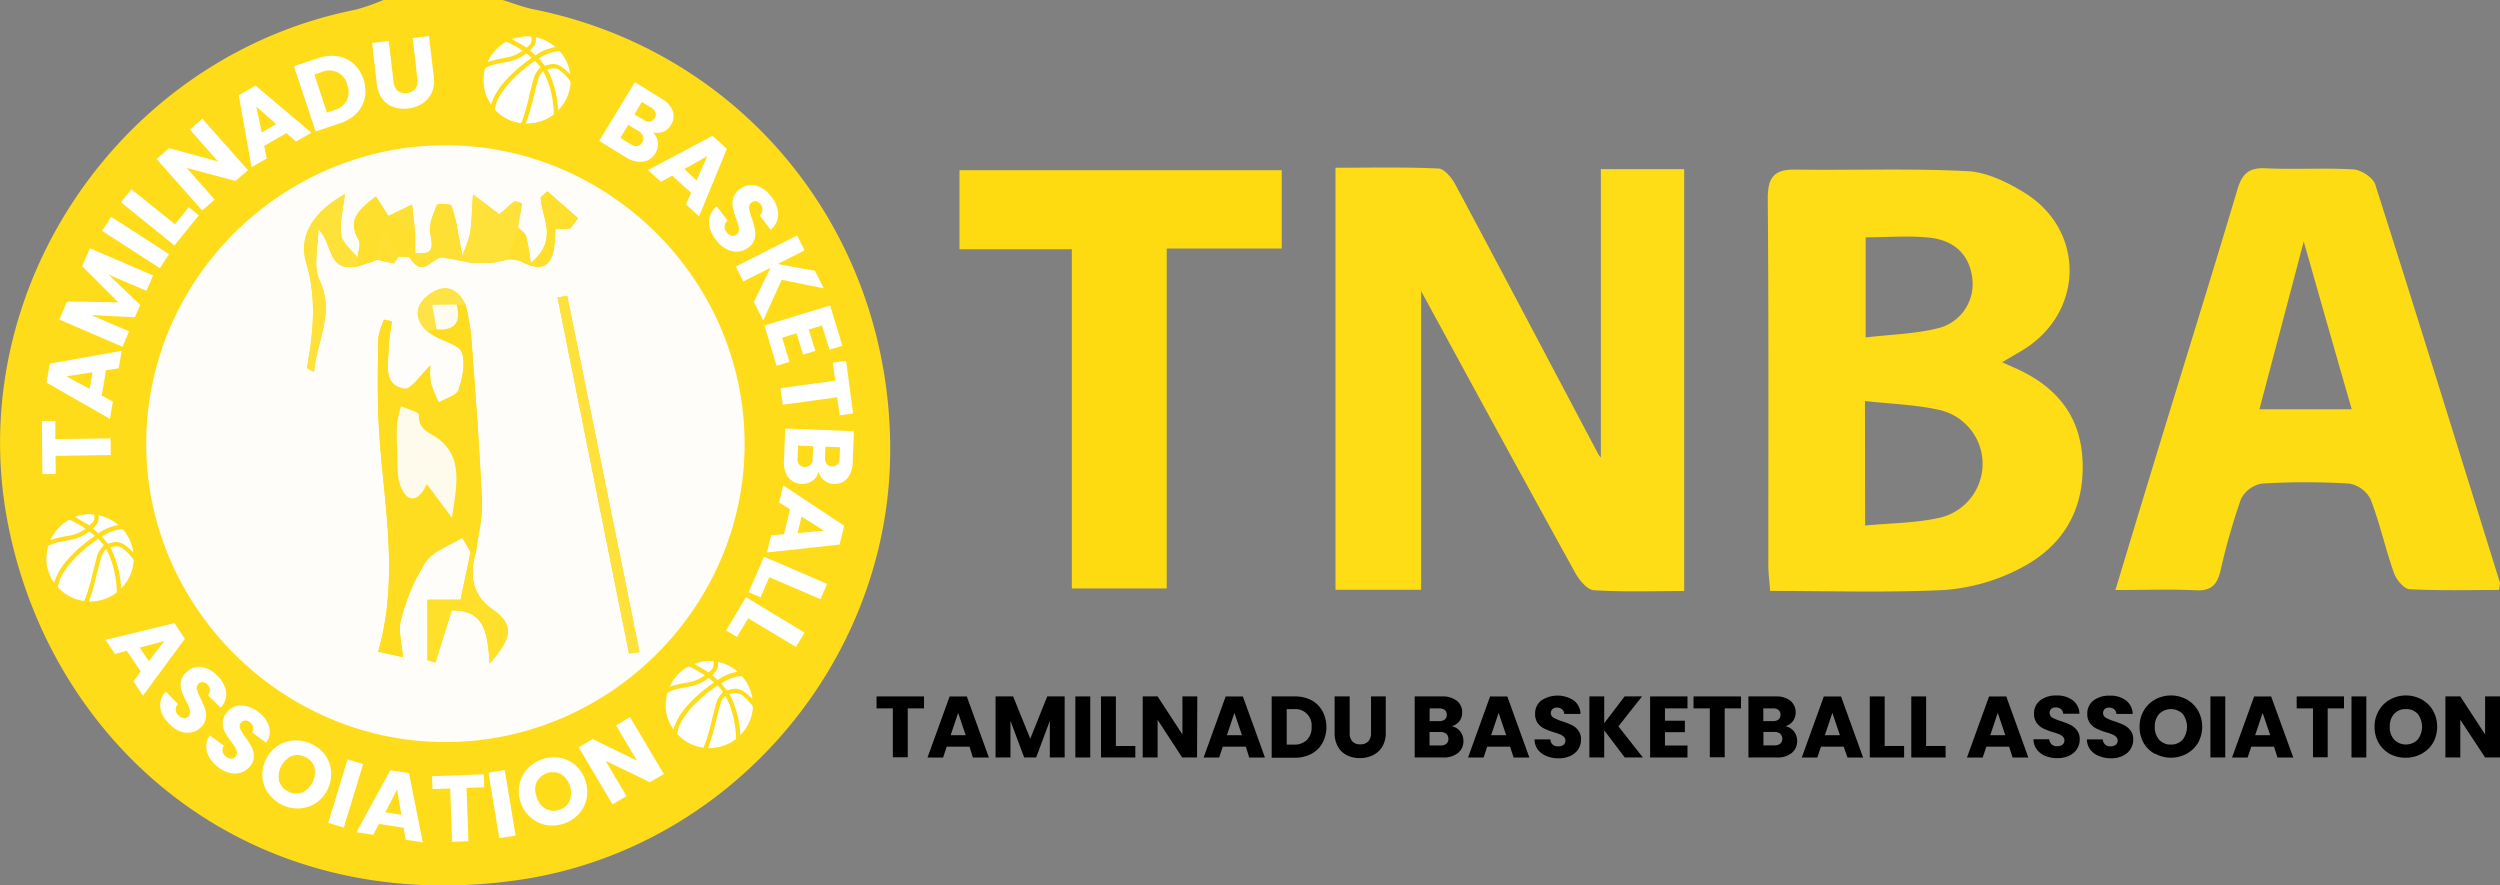 <svg id="Layer_1" data-name="Layer 1" xmlns="http://www.w3.org/2000/svg" viewBox="0 0 460.24 163.01"><rect x="0" y="0" width="460.24" height="163.01" fill="#808080" stroke="none"/><defs><style>.cls-1{fill:#fedc1a;}.cls-2{fill:#fedc16;}.cls-3{fill:#fedc14;}.cls-4{fill:#fedb11;}.cls-5{fill:#fefdf9;}.cls-6{fill:#fedd21;}.cls-7{fill:#fee13b;}.cls-8{fill:#fedf2a;}.cls-9{fill:#fee139;}.cls-10{fill:#fedf2d;}.cls-11{fill:#fee034;}.cls-12{fill:#fee346;}.cls-13{fill:#fefbec;}.cls-14{fill:#fefcf0;}.cls-15{fill:#fff;}</style></defs><path class="cls-1" d="M117.42,11c1.89.58,3.75,1.32,5.68,1.71,39.14,7.85,66.3,41.92,65.66,82.39-.6,38.3-29.82,72.43-68.62,77.93C70,180.13,33.9,147.64,26.23,106.79c-8-42.83,21.08-85.44,64.1-94A39.25,39.25,0,0,0,95.49,11h21.93Z" transform="translate(-24.89 -11)"/><path class="cls-1" d="M106.7,37.74c-30.06.12-54.83,24.88-54.89,54.87s25,55.09,55.28,55c30-.11,54.86-24.91,54.88-54.87C162,62.54,136.94,37.63,106.7,37.74Z" transform="translate(-24.89 -11)"/><path class="cls-2" d="M286.52,119.58H270.75V41.88c6.33,0,12.62-.15,18.89.14,1.13,0,2.53,1.73,3.2,3,8.81,16.46,17.5,33,26.23,49.47a3.51,3.51,0,0,0,.53.74V42.14h15.34v77.67c-5.63,0-11.16.2-16.64-.16-1.24-.08-2.72-1.92-3.47-3.29-9.55-17.29-19-34.65-28.31-51.76Z" transform="translate(-24.89 -11)"/><path class="cls-2" d="M393.47,77.69l2.08.93c7.82,3.37,12.54,8.91,12.75,17.74.22,9.27-4.24,15.84-12.33,19.69a35.84,35.84,0,0,1-13.2,3.57c-10.56.51-21.16.17-32,.17-.15-2-.34-3.38-.34-4.75,0-22.48.08-45-.1-67.44,0-3.85,1.07-5.43,5-5.38,10.6.15,21.22-.25,31.8.29,3.58.19,7.36,2.06,10.51,4,11.09,6.89,10.94,21.77-.06,28.75C396.37,76,395.18,76.68,393.47,77.69Zm-25.22,30.06c4.75-.46,9.33-.45,13.69-1.43A10.17,10.17,0,0,0,382,86.49c-4.36-1-8.94-1.12-13.78-1.66Zm.1-53.06V73.12c4.63-.54,8.91-.64,13-1.62A8.36,8.36,0,0,0,388,62.42c-.47-4.61-3.42-7.14-7.72-7.64C376.43,54.33,372.48,54.69,368.35,54.69Z" transform="translate(-24.89 -11)"/><path class="cls-3" d="M414.33,119.62c3-9.92,5.78-19.12,8.59-28.3,4.62-15.11,9.33-30.2,13.84-45.34.85-2.86,2-4.16,5.21-4,5.39.27,10.81-.12,16.18.21,1.42.08,3.57,1.49,4,2.73,7.78,24.39,15.35,48.85,22.95,73.3a5.57,5.57,0,0,1-.14,1.39c-5.47,0-11,.15-16.51-.14-1-.06-2.42-1.76-2.85-3-1.57-4.47-2.59-9.14-4.29-13.55a5.48,5.48,0,0,0-3.9-2.89,132.18,132.18,0,0,0-16.17,0,5.38,5.38,0,0,0-3.81,2.87,122.87,122.87,0,0,0-3.77,13.21c-.61,2.52-1.68,3.71-4.52,3.56C424.41,119.44,419.69,119.62,414.33,119.62ZM449,55.45c-2.89,11-5.51,20.88-8.16,30.9h17C454.88,76.12,452.1,66.35,449,55.45Z" transform="translate(-24.89 -11)"/><path class="cls-4" d="M260.85,56.76H239.68v62.57H222.21V56.89H201.53V42.33h59.32Z" transform="translate(-24.89 -11)"/><path class="cls-5" d="M106.7,37.74c30.24-.11,55.29,24.8,55.27,55,0,30-24.83,54.76-54.88,54.87-30.23.12-55.34-24.86-55.28-55S76.64,37.86,106.7,37.74ZM94.34,58.81l3.06.65.9-1.22,2,.13c2.58,4.21,4.25-.38,6.24.06l5.11.94,3.88,0,3.06-.66h-.09a7.22,7.22,0,0,1,2.22.35c3.84,2,5.78,1.12,6.25-3.05.11-.93.11-1.87.16-2.83l2.73-.14,1.44-1.89-5.64-4.94-1.24,1.1c.13,3.75,3.41,7.77-1.83,12.11a40.75,40.75,0,0,0-.84-4.9c-.21-.66-1-1.14-1.51-1.69l.74-4.43-1.37-.4-2.8,2.44L112,46.8c-.23,3.27-.23,5.29-.56,7.25a23.22,23.22,0,0,1-1.45,4c-.25-1.38-.48-2.77-.76-4.14a26.19,26.19,0,0,0-1.21-5c-.16-.4-2.58-.45-2.68-.18-.65,1.71-1.56,3.69-1.21,5.32.61,2.78.29,4-2.79,3.5l0-3.59-.58-5.29-4.36,2.11L94.1,47.19c-3.52,2.62-5.22,4.52-3.18,8,.46.78-.12,2.18-.21,3.29-1-1.39-2.74-2.67-3-4.18-.34-2.27.35-4.69.65-7.54-5.42,3.05-8.66,7.36-7.1,12.64,2,6.64,1.29,12.88.15,19.34,0,.09.43.26,1.28.75.5-5.8,3.89-10.81,1-16.93-1.22-2.58-.2-6.21-.2-9.36,2.85,2.76,1.46,8,7.36,6.84l3.45-1.18ZM110.6,67.1c-1.55-3.21-4-3.92-6.78-1.83-2.42,1.85-2.85,4.34-.3,6.69.52.35,1,.73,1.56,1,1.68,1,4.39,1.56,4.84,2.92.67,2,.12,4.73-.63,6.89-.36,1.06-2.36,1.56-3.61,2.31a22,22,0,0,1-1.5-3.66,13.66,13.66,0,0,1-.05-3.17c-1.73,1.63-3.57,4.54-4.82,4.31-4-.75-2.9-4.54-2.89-7.41a39,39,0,0,1,.64-5l-1.45-.31a12.74,12.74,0,0,0-1.08,3.45c-.09,5.21-.19,10.43.07,15.62.69,13.92,4,27.8-.1,42.06l4.56,1c-.18-2.54-.92-4.91-.35-6.9a36.55,36.55,0,0,1,4.54-10.63c1.41-2.06,4.44-3,6.74-4.46l1.54,2.61-1.86,8.8h-6.09v11.14l1.47.43c1-3.24,2-6.47,3-9.59,6.38-.12,6.54,4.72,7,9.78,3.38-4,5.21-6.78.47-10-3.62-2.46-4.29-6.37-3-10.53.39-3.12,1.24-6.26,1.1-9.35-.45-10.23-1.23-20.46-2-30.68A46.52,46.52,0,0,0,110.6,67.1Zm30.09,64.21,1.94-.26Q136,98.25,129.3,65.44l-1.76.34Q134.11,98.56,140.69,131.31Z" transform="translate(-24.89 -11)"/><path class="cls-6" d="M111.53,112.63,110,110c-2.3,1.44-5.33,2.4-6.74,4.46a36.55,36.55,0,0,0-4.54,10.63c-.57,2,.17,4.36.35,6.9l-4.56-1c4.12-14.26.79-28.14.1-42.06-.26-5.19-.16-10.41-.07-15.62a12.74,12.74,0,0,1,1.08-3.45l1.45.31a39,39,0,0,0-.64,5c0,2.87-1.15,6.66,2.89,7.41,1.25.23,3.09-2.68,4.82-4.31a13.66,13.66,0,0,0,.05,3.17,22,22,0,0,0,1.5,3.66c1.25-.75,3.25-1.25,3.61-2.31.75-2.16,1.3-4.85.63-6.89-.45-1.36-3.16-2-4.84-2.92-.54-.31-1-.69-1.56-1l1.74-.31c3.46.24,4.52-1.42,3.68-4.59l1.66,0a46.52,46.52,0,0,1,1,5.54c.74,10.22,1.52,20.45,2,30.68.14,3.09-.71,6.23-1.1,9.35Zm-3.44-6.31c1-6,2-10.85-2.14-14.34-1.67-1.42-4-1.69-3.9-4.69,0-.47-2.14-1-3.29-1.57A23.08,23.08,0,0,0,98,89a33.92,33.92,0,0,0,0,4.62c.13,2.4-.18,5,.7,7.12,1.24,3,3.28,2.69,4.74-.58Z" transform="translate(-24.89 -11)"/><path class="cls-7" d="M140.69,131.31q-6.57-32.76-13.15-65.53l1.76-.34q6.66,32.81,13.33,65.61Z" transform="translate(-24.89 -11)"/><path class="cls-8" d="M111.53,112.63l1,0c-1.32,4.16-.65,8.07,3,10.53,4.74,3.21,2.91,6-.47,10-.42-5.06-.58-9.9-7-9.78-1,3.12-2,6.35-3,9.59l-1.47-.43V121.43h6.09C110.32,118.37,110.93,115.5,111.53,112.63Z" transform="translate(-24.89 -11)"/><path class="cls-9" d="M90.86,60c-5.9,1.2-4.51-4.08-7.36-6.84,0,3.15-1,6.78.2,9.36,2.91,6.12-.48,11.13-1,16.93-.85-.49-1.29-.66-1.28-.75,1.14-6.46,1.81-12.7-.15-19.34-1.56-5.28,1.68-9.59,7.1-12.64-.3,2.85-1,5.27-.65,7.54.23,1.51,1.93,2.79,3,4.18Z" transform="translate(-24.89 -11)"/><path class="cls-9" d="M115.54,59.4l-3.88,0-1.72-1.31a23.22,23.22,0,0,0,1.45-4c.33-2,.33-4,.56-7.25l4.87,3.68,2.8-2.44,1.37.4c-.24,1.48-.49,3-.74,4.43l-1.74,5.88h.09Z" transform="translate(-24.89 -11)"/><path class="cls-10" d="M90.86,60l-.15-1.56c.09-1.11.67-2.51.21-3.29-2-3.45-.34-5.35,3.18-8l2.28,3.57,4.94,3.18,0,3.59-1,.84-2-.13L96,53.81l-1.15.4-.53,4.62Z" transform="translate(-24.89 -11)"/><path class="cls-11" d="M100.31,58.37l1-.84c3.08.51,3.4-.72,2.79-3.5-.35-1.63.56-3.61,1.21-5.32.1-.27,2.52-.22,2.68.18a26.19,26.19,0,0,1,1.21,5c.28,1.37.51,2.76.76,4.14l1.72,1.31-5.11-.94C104.56,58,102.89,62.58,100.31,58.37Z" transform="translate(-24.89 -11)"/><path class="cls-10" d="M118.51,58.75l1.74-5.88c.52.55,1.3,1,1.51,1.69a40.75,40.75,0,0,1,.84,4.9c5.24-4.34,2-8.36,1.83-12.11l1.24-1.1,5.64,4.94-1.44,1.89-2.73.14c0,1,0,1.9-.16,2.83-.47,4.17-2.41,5.08-6.25,3.05A7.22,7.22,0,0,0,118.51,58.75Z" transform="translate(-24.89 -11)"/><path class="cls-12" d="M105.26,71.65l-1.74.31c-2.55-2.35-2.12-4.84.3-6.69,2.73-2.09,5.23-1.38,6.78,1.83l-1.66,0-4.5.06C104.71,68.63,105,70.14,105.26,71.65Z" transform="translate(-24.89 -11)"/><path class="cls-11" d="M101.32,53.94l-4.94-3.18,4.36-2.11Z" transform="translate(-24.89 -11)"/><path class="cls-11" d="M94.31,58.83l.53-4.62,1.15-.4,2.31,4.43-.9,1.22L96,57l-1.67,1.86Z" transform="translate(-24.89 -11)"/><path class="cls-10" d="M94.34,58.81,96,57l1.39,2.51Z" transform="translate(-24.89 -11)"/><path class="cls-10" d="M115.54,59.4l3.06-.66Z" transform="translate(-24.89 -11)"/><path class="cls-13" d="M108.09,106.32l-4.64-6.21c-1.46,3.27-3.5,3.55-4.74.58-.88-2.11-.57-4.72-.7-7.12A33.92,33.92,0,0,1,98,89a23.08,23.08,0,0,1,.72-3.23c1.15.53,3.31,1.1,3.29,1.57-.15,3,2.23,3.27,3.9,4.69C110.05,95.47,109,100.29,108.09,106.32Z" transform="translate(-24.89 -11)"/><path class="cls-14" d="M105.26,71.65c-.27-1.51-.55-3-.82-4.53l4.5-.06C109.78,70.23,108.72,71.89,105.26,71.65Z" transform="translate(-24.89 -11)"/><path class="cls-15" d="M147.45,140.4c.06-.41.1-.82.16-1.22a3.77,3.77,0,0,1,.14-.58.25.25,0,0,1,.13-.14,8,8,0,0,1,2.13-.72c.76-.15,1.52-.29,2.27-.45a7.64,7.64,0,0,0,2.82-1.3l.24-.17,1,.81c-.37.27-.73.52-1.07.78a26.06,26.06,0,0,0-4,3.68,12.22,12.22,0,0,0-2.08,3.23c-.1.25-.18.5-.26.75l-.07.21c-.13-.21-.25-.38-.35-.56a7.9,7.9,0,0,1-1-2.74c0-.24-.05-.49-.08-.74l0-.22Z" transform="translate(-24.89 -11)"/><path class="cls-15" d="M155.93,132.7l.31.05a2.89,2.89,0,0,1-.05,1.06,1.78,1.78,0,0,1-.38.53c-.15.16-.32.31-.46.44l-2.69-1.6c.47-.12.94-.25,1.41-.35.3-.06.62-.09.92-.13Z" transform="translate(-24.89 -11)"/><path class="cls-15" d="M157,137.18l1,1.18-.5.59a4.35,4.35,0,0,0-.79,1.58c-.27,1-.5,1.95-.75,2.93a36.67,36.67,0,0,1-1.28,4.5c-.07.2-.17.38-.24.58a.14.14,0,0,1-.17.09,8.32,8.32,0,0,1-2-.57,8,8,0,0,1-2.63-1.85.26.26,0,0,1-.08-.23,6.75,6.75,0,0,1,.93-2.41,15.7,15.7,0,0,1,2.44-3.06A28.13,28.13,0,0,1,157,137.18Z" transform="translate(-24.89 -11)"/><path class="cls-15" d="M158.45,139.12c.17.34.34.67.49,1a16.19,16.19,0,0,1,1.15,3.86,20,20,0,0,1,.32,2.88.28.28,0,0,1-.11.24,7.86,7.86,0,0,1-3.51,1.5c-.51.09-1,.1-1.59.15.11-.27.21-.5.29-.72a40.07,40.07,0,0,0,1.19-4.25c.28-1.09.55-2.18.86-3.26A2.57,2.57,0,0,1,158.45,139.12Z" transform="translate(-24.89 -11)"/><path class="cls-15" d="M161.19,146.33a18.37,18.37,0,0,0-2-7.58l.88-.16a1.89,1.89,0,0,1,1.48.44,9.2,9.2,0,0,1,1.6,1.58.27.27,0,0,0,.07.08.83.83,0,0,1,.25.83,8,8,0,0,1-1.74,4.21C161.55,145.92,161.38,146.1,161.19,146.33Z" transform="translate(-24.89 -11)"/><path class="cls-15" d="M154.67,135.35c-.45.25-.86.5-1.29.72a7.32,7.32,0,0,1-2.1.6,17.87,17.87,0,0,0-3.05.75s0,0-.09,0c.24-.4.44-.8.69-1.17a8,8,0,0,1,2.71-2.52.24.24,0,0,1,.26,0,18.33,18.33,0,0,1,2.77,1.55Z" transform="translate(-24.89 -11)"/><path class="cls-15" d="M163.4,139.67c-.36-.35-.7-.71-1.08-1a6.28,6.28,0,0,0-.91-.61,2.52,2.52,0,0,0-1.83-.18c-.25.05-.5.13-.76.19a.17.17,0,0,1-.15,0l-1-1.26s0,0,0,0a7.89,7.89,0,0,1,3.43-1.33.58.58,0,0,1,.6.25,7.92,7.92,0,0,1,1.7,3.87A.59.59,0,0,1,163.4,139.67Z" transform="translate(-24.89 -11)"/><path class="cls-15" d="M160.69,134.67a8.56,8.56,0,0,0-3.66,1.51l-1-.86a9.79,9.79,0,0,0,.87-1.08,2.66,2.66,0,0,0,.18-1.38A7.85,7.85,0,0,1,160.69,134.67Z" transform="translate(-24.89 -11)"/><path class="cls-15" d="M33.45,113.4c.06-.41.1-.82.16-1.22a3.77,3.77,0,0,1,.14-.58.25.25,0,0,1,.13-.14,8,8,0,0,1,2.13-.72c.76-.15,1.52-.29,2.27-.45A7.64,7.64,0,0,0,41.1,109l.24-.17,1,.81c-.37.27-.73.52-1.07.78a26.06,26.06,0,0,0-4,3.68,12.22,12.22,0,0,0-2.08,3.23c-.1.25-.18.5-.26.75l-.07.21c-.13-.21-.25-.38-.35-.56a7.9,7.9,0,0,1-1-2.74c0-.24-.05-.49-.08-.74l0-.22Z" transform="translate(-24.89 -11)"/><path class="cls-15" d="M41.93,105.7l.31,0a2.89,2.89,0,0,1-.05,1.06,1.78,1.78,0,0,1-.38.53c-.15.16-.32.31-.46.44l-2.69-1.6c.47-.12.94-.25,1.41-.35.3-.06.62-.09.92-.13Z" transform="translate(-24.89 -11)"/><path class="cls-15" d="M43,110.18l1,1.18-.5.59a4.35,4.35,0,0,0-.79,1.58c-.27,1-.5,2-.75,2.93a36.67,36.67,0,0,1-1.28,4.5c-.07.2-.17.38-.24.58a.14.14,0,0,1-.17.09,8.32,8.32,0,0,1-2-.57,8,8,0,0,1-2.63-1.85.26.26,0,0,1-.08-.23,6.75,6.75,0,0,1,.93-2.41,15.7,15.7,0,0,1,2.44-3.06A28.13,28.13,0,0,1,43,110.18Z" transform="translate(-24.89 -11)"/><path class="cls-15" d="M44.45,112.12c.17.34.34.67.49,1A16.19,16.19,0,0,1,46.09,117a20,20,0,0,1,.32,2.88.28.28,0,0,1-.11.24,7.86,7.86,0,0,1-3.51,1.5c-.51.09-1,.1-1.59.15.11-.27.21-.5.29-.72a40.07,40.07,0,0,0,1.19-4.25c.28-1.09.55-2.18.86-3.26A2.57,2.57,0,0,1,44.45,112.12Z" transform="translate(-24.89 -11)"/><path class="cls-15" d="M47.19,119.33a18.37,18.37,0,0,0-2-7.58l.88-.16a1.89,1.89,0,0,1,1.48.44,9.2,9.2,0,0,1,1.6,1.58.27.27,0,0,0,.07.08.83.83,0,0,1,.25.83,8,8,0,0,1-1.74,4.21C47.55,118.92,47.38,119.1,47.19,119.33Z" transform="translate(-24.89 -11)"/><path class="cls-15" d="M40.67,108.35c-.45.25-.86.5-1.29.72a7.32,7.32,0,0,1-2.1.6,17.87,17.87,0,0,0-3.05.75s0,0-.09,0c.24-.4.44-.8.69-1.17a8,8,0,0,1,2.71-2.52.24.24,0,0,1,.26,0,18.33,18.33,0,0,1,2.77,1.55Z" transform="translate(-24.89 -11)"/><path class="cls-15" d="M49.4,112.67c-.36-.35-.7-.71-1.08-1a6.28,6.28,0,0,0-.91-.61,2.52,2.52,0,0,0-1.83-.18c-.25.05-.5.13-.76.19a.17.17,0,0,1-.15-.05c-.34-.41-.67-.83-1-1.26,0,0,0,0,0,0a7.89,7.89,0,0,1,3.43-1.33.58.58,0,0,1,.6.25,7.92,7.92,0,0,1,1.7,3.87A.59.59,0,0,1,49.4,112.67Z" transform="translate(-24.89 -11)"/><path class="cls-15" d="M46.69,107.67A8.56,8.56,0,0,0,43,109.18l-1-.86a9.79,9.79,0,0,0,.87-1.08,2.66,2.66,0,0,0,.18-1.38A7.85,7.85,0,0,1,46.69,107.67Z" transform="translate(-24.89 -11)"/><path class="cls-15" d="M113.9,25.4c.06-.41.1-.82.16-1.22a3.77,3.77,0,0,1,.14-.58.25.25,0,0,1,.13-.14,8,8,0,0,1,2.13-.72c.76-.15,1.52-.29,2.27-.45a7.64,7.64,0,0,0,2.82-1.3l.24-.17,1,.81-1.06.78a26.06,26.06,0,0,0-4,3.68,12.22,12.22,0,0,0-2.08,3.23c-.1.25-.18.5-.26.75l-.07.21c-.13-.21-.25-.38-.35-.56A7.9,7.9,0,0,1,114,27c0-.24-.05-.49-.08-.74l0-.22Z" transform="translate(-24.89 -11)"/><path class="cls-15" d="M122.38,17.7l.31.05a2.89,2.89,0,0,1,0,1.06,1.78,1.78,0,0,1-.38.53c-.15.16-.32.31-.46.44l-2.7-1.6c.48-.12,1-.25,1.42-.35.3-.06.61-.09.92-.13Z" transform="translate(-24.89 -11)"/><path class="cls-15" d="M123.4,22.18l1,1.18-.5.59a4.35,4.35,0,0,0-.79,1.58c-.27,1-.51,1.95-.75,2.93A36.67,36.67,0,0,1,121.1,33c-.07.2-.17.38-.24.58a.14.14,0,0,1-.17.09,8.32,8.32,0,0,1-2-.57,8,8,0,0,1-2.63-1.85A.26.26,0,0,1,116,31a6.75,6.75,0,0,1,.93-2.41,15.7,15.7,0,0,1,2.44-3.06A28.13,28.13,0,0,1,123.4,22.18Z" transform="translate(-24.89 -11)"/><path class="cls-15" d="M124.9,24.12c.17.34.34.67.49,1A16.19,16.19,0,0,1,126.54,29a21.5,21.5,0,0,1,.32,2.88.28.28,0,0,1-.11.24,7.86,7.86,0,0,1-3.51,1.5c-.51.09-1,.1-1.59.15l.29-.72a40.07,40.07,0,0,0,1.19-4.25c.28-1.09.55-2.18.85-3.26A2.64,2.64,0,0,1,124.9,24.12Z" transform="translate(-24.89 -11)"/><path class="cls-15" d="M127.64,31.33a18.37,18.37,0,0,0-2-7.58l.88-.16A1.89,1.89,0,0,1,128,24a9.2,9.2,0,0,1,1.6,1.58.27.27,0,0,0,.07.08.85.85,0,0,1,.25.83,8,8,0,0,1-1.74,4.21C128,30.92,127.83,31.1,127.64,31.33Z" transform="translate(-24.89 -11)"/><path class="cls-15" d="M121.12,20.35c-.45.25-.86.5-1.29.72a7.29,7.29,0,0,1-2.11.6,18,18,0,0,0-3,.75h-.09c.24-.4.44-.8.68-1.17A8.1,8.1,0,0,1,118,18.73a.24.24,0,0,1,.26,0A18.33,18.33,0,0,1,121,20.27Z" transform="translate(-24.89 -11)"/><path class="cls-15" d="M129.85,24.67c-.36-.35-.7-.71-1.08-1a5.87,5.87,0,0,0-.92-.61,2.49,2.49,0,0,0-1.82-.18c-.25,0-.5.13-.76.19a.17.17,0,0,1-.15-.05l-1-1.26s0,0,0,0a7.89,7.89,0,0,1,3.43-1.33.58.58,0,0,1,.6.25,8,8,0,0,1,1.7,3.87S129.84,24.62,129.85,24.67Z" transform="translate(-24.89 -11)"/><path class="cls-15" d="M127.14,19.67a8.56,8.56,0,0,0-3.66,1.51l-1-.86a9.79,9.79,0,0,0,.87-1.08,2.56,2.56,0,0,0,.17-1.38A7.83,7.83,0,0,1,127.14,19.67Z" transform="translate(-24.89 -11)"/><path class="cls-15" d="M50.8,134.63l-2.55-3.82-2.2.58-1.74-2.6L57,125.72l1.92,2.88-7.71,10.47-1.75-2.63Zm1.48-1.92L55.16,129l-4.56,1.22Z" transform="translate(-24.89 -11)"/><path class="cls-15" d="M54.69,142.36a3.92,3.92,0,0,1-.27-2.12,3.58,3.58,0,0,1,1-1.92l2.23,2.29a1.42,1.42,0,0,0,.06,2.06,1.69,1.69,0,0,0,1,.54,1,1,0,0,0,.87-.32,1,1,0,0,0,.32-.74,2.39,2.39,0,0,0-.18-.88,10.58,10.58,0,0,0-.57-1.21,13.11,13.11,0,0,1-.83-1.9,3.51,3.51,0,0,1-.13-1.68,2.92,2.92,0,0,1,1-1.69,3.18,3.18,0,0,1,2.78-1,5.11,5.11,0,0,1,2.95,1.64,5.2,5.2,0,0,1,1.6,3,3.49,3.49,0,0,1-1,2.83L63.17,139a1.29,1.29,0,0,0,.36-1,1.6,1.6,0,0,0-.48-1,1.3,1.3,0,0,0-.81-.43,1.06,1.06,0,0,0-.83.34,1,1,0,0,0-.27,1,9.2,9.2,0,0,0,.71,1.75,15.75,15.75,0,0,1,.8,1.92,3.69,3.69,0,0,1,.14,1.66,2.85,2.85,0,0,1-.9,1.64,3.48,3.48,0,0,1-1.73.94,3.77,3.77,0,0,1-2.06-.16,5.33,5.33,0,0,1-2-1.37A6.32,6.32,0,0,1,54.69,142.36Z" transform="translate(-24.89 -11)"/><path class="cls-15" d="M63.48,150.49a4,4,0,0,1-.62-2.05,3.58,3.58,0,0,1,.67-2.05l2.57,1.88a1.62,1.62,0,0,0-.23,1.12,1.51,1.51,0,0,0,.64.9,1.63,1.63,0,0,0,1,.38,1,1,0,0,0,.81-.45,1,1,0,0,0,.19-.79,2.42,2.42,0,0,0-.32-.84c-.16-.27-.42-.64-.76-1.1a13.28,13.28,0,0,1-1.14-1.73,3.62,3.62,0,0,1-.41-1.64,3,3,0,0,1,.66-1.82,3.21,3.21,0,0,1,2.59-1.42A5.08,5.08,0,0,1,72.34,142a5.22,5.22,0,0,1,2.07,2.72,3.41,3.41,0,0,1-.52,3l-2.61-1.91a1.25,1.25,0,0,0,.2-1,1.59,1.59,0,0,0-.63-.89,1.3,1.3,0,0,0-.88-.28,1,1,0,0,0-.76.47,1,1,0,0,0-.09,1.07,8.88,8.88,0,0,0,1,1.61,18,18,0,0,1,1.11,1.76,3.81,3.81,0,0,1,.41,1.62,2.83,2.83,0,0,1-.62,1.77,3.52,3.52,0,0,1-1.55,1.21,3.73,3.73,0,0,1-2.06.18,5.46,5.46,0,0,1-2.23-1A6.3,6.3,0,0,1,63.48,150.49Z" transform="translate(-24.89 -11)"/><path class="cls-15" d="M74.33,157.13a6,6,0,0,1-1.12-3,6.25,6.25,0,0,1,.62-3.28A6.1,6.1,0,0,1,76,148.31a6,6,0,0,1,3-1,6.42,6.42,0,0,1,3.22.64A6.53,6.53,0,0,1,84.75,150a6,6,0,0,1,1.1,3,6.31,6.31,0,0,1-.63,3.26,6.22,6.22,0,0,1-2.15,2.56,6,6,0,0,1-3,1,6.63,6.63,0,0,1-5.73-2.72Zm6.23-.23a4.2,4.2,0,0,0,2.22-4.66,3,3,0,0,0-1.72-1.89,3.1,3.1,0,0,0-2.55-.15,4.25,4.25,0,0,0-2.22,4.68,3.36,3.36,0,0,0,4.27,2Z" transform="translate(-24.89 -11)"/><path class="cls-15" d="M91.74,151.67l-3.56,11.69-2.86-.88,3.56-11.68Z" transform="translate(-24.89 -11)"/><path class="cls-15" d="M99.19,163.38l-4.53-.7-1.06,2-3.09-.48,6.24-11.4,3.43.53,2.54,12.75-3.13-.49ZM98.78,161,98,156.34l-2.17,4.19Z" transform="translate(-24.89 -11)"/><path class="cls-15" d="M113.94,153.55l.09,2.38-3.26.12.36,9.82-3,.11-.36-9.82-3.25.11-.09-2.38Z" transform="translate(-24.89 -11)"/><path class="cls-15" d="M117.81,152.76l2,12.06-3,.48-2-12.05Z" transform="translate(-24.89 -11)"/><path class="cls-15" d="M125.42,162.87a5.91,5.91,0,0,1-2.88-1.41,6.25,6.25,0,0,1-1.81-2.8,6.1,6.1,0,0,1-.19-3.32,6,6,0,0,1,1.48-2.83,6.71,6.71,0,0,1,6-2,6,6,0,0,1,2.86,1.41,6.65,6.65,0,0,1,2,6.12,6.06,6.06,0,0,1-1.47,2.84,6.41,6.41,0,0,1-2.76,1.75A6.53,6.53,0,0,1,125.42,162.87Zm4.36-4.46a4.24,4.24,0,0,0-1.61-4.91,3.38,3.38,0,0,0-4.49,1.47,3.63,3.63,0,0,0,0,2.74,3.72,3.72,0,0,0,1.65,2.18,3.11,3.11,0,0,0,2.55.18A3.06,3.06,0,0,0,129.78,158.41Z" transform="translate(-24.89 -11)"/><path class="cls-15" d="M147.1,153.49,144.53,155l-8.15-3.93,3.84,6.48-2.57,1.53-6.23-10.5,2.57-1.53,8.17,4-3.87-6.51,2.58-1.52Z" transform="translate(-24.89 -11)"/><path class="cls-15" d="M32.6,88.49l2.47,0,0,3.35,10.17-.14.05,3.07-10.18.15.05,3.35-2.47,0Z" transform="translate(-24.89 -11)"/><path class="cls-15" d="M44.41,79.16l-.81,4.65,2.07,1.13-.55,3.17L33.45,81.44l.61-3.51L47.3,75.59l-.56,3.21Zm-2.48.37-4.83.75,4.3,2.32Z" transform="translate(-24.89 -11)"/><path class="cls-15" d="M41.45,56.71l11.62,5-1.22,2.83-7-3,5.86,5.59-1,2.29L41.65,69l7,3-1.21,2.83-11.63-5,1.44-3.34,9.44.18L40,60Z" transform="translate(-24.89 -11)"/><path class="cls-15" d="M45.36,50.92,56,57.78l-1.67,2.59L43.69,53.51Z" transform="translate(-24.89 -11)"/><path class="cls-15" d="M57.11,52.29l2.53-3.14,1.85,1.49L57,56.18l-9.84-7.94,1.93-2.39Z" transform="translate(-24.89 -11)"/><path class="cls-15" d="M70.54,42.32l-2.3,2-9-2.42,5.17,5.84-2.3,2-8.39-9.46,2.31-2,9,2.44-5.2-5.86,2.31-2Z" transform="translate(-24.89 -11)"/><path class="cls-15" d="M77.61,35.5l-4.09,2.36L74,40.17l-2.8,1.61L68.85,28.53l3.09-1.77,10.27,8.68-2.83,1.62Zm-1.87-1.66-3.67-3.23,1,4.78Z" transform="translate(-24.89 -11)"/><path class="cls-15" d="M87.08,21.36A5.63,5.63,0,0,1,90,22.75a6.5,6.5,0,0,1,1.81,2.88A6.52,6.52,0,0,1,92.05,29a5.66,5.66,0,0,1-1.51,2.85,7.43,7.43,0,0,1-3.06,1.84L83,35.19l-4-12,4.5-1.49A7.41,7.41,0,0,1,87.08,21.36Zm1.66,8.12a3.62,3.62,0,0,0,.08-2.87,3.38,3.38,0,0,0-4.67-2.35l-1.38.46,2.3,7,1.39-.46A3.71,3.71,0,0,0,88.74,29.48Z" transform="translate(-24.89 -11)"/><path class="cls-15" d="M96.46,18.54l.88,7.51a2.5,2.5,0,0,0,.76,1.67,2.5,2.5,0,0,0,3.27-.39,2.41,2.41,0,0,0,.37-1.8L100.86,18l3-.36.89,7.49a5.44,5.44,0,0,1-.38,2.93,4.66,4.66,0,0,1-1.72,2,6.11,6.11,0,0,1-2.62.91,5.8,5.8,0,0,1-2.72-.27,4.33,4.33,0,0,1-2.06-1.53,5.58,5.58,0,0,1-1-2.78L93.4,18.9Z" transform="translate(-24.89 -11)"/><path class="cls-15" d="M146,37.18a3.13,3.13,0,0,1-.45,2,3.1,3.1,0,0,1-2.25,1.57A4.68,4.68,0,0,1,140.2,40l-5-3.06,6.56-10.81,4.87,3a4.69,4.69,0,0,1,2.12,2.32A2.94,2.94,0,0,1,148.4,34a2.89,2.89,0,0,1-1.46,1.28,3,3,0,0,1-1.87.07A3,3,0,0,1,146,37.18Zm-3.79.7a1.25,1.25,0,0,0,.89-.65,1.33,1.33,0,0,0,.17-1.13,1.83,1.83,0,0,0-.84-1L140.54,34l-1.45,2.38L141,37.55A1.83,1.83,0,0,0,142.23,37.88Zm-.52-5.81,1.72,1a1.74,1.74,0,0,0,1.17.32,1.41,1.41,0,0,0,1-1.68,1.72,1.72,0,0,0-.81-.9l-1.73-1.05Z" transform="translate(-24.89 -11)"/><path class="cls-15" d="M152.12,46.5l-3.49-3.17-2.07,1.14-2.38-2.16L156.06,36l2.64,2.4-5.11,12.43-2.41-2.19Zm1-2.29,2-4.48-4.26,2.38Z" transform="translate(-24.89 -11)"/><path class="cls-15" d="M155.57,53.08a4.11,4.11,0,0,1,0-2.2A3.63,3.63,0,0,1,156.84,49l2,2.61a1.46,1.46,0,0,0-.2,2.12,1.74,1.74,0,0,0,.9.67,1.06,1.06,0,0,0,.94-.22,1,1,0,0,0,.42-.72,2.44,2.44,0,0,0-.06-.92c-.08-.32-.23-.76-.43-1.31a13,13,0,0,1-.61-2.05,3.69,3.69,0,0,1,.08-1.74,3.16,3.16,0,0,1,1.2-1.61,3.29,3.29,0,0,1,3-.65,5.23,5.23,0,0,1,2.81,2.05,5.3,5.3,0,0,1,1.25,3.28,3.6,3.6,0,0,1-1.39,2.78l-2-2.65a1.32,1.32,0,0,0,.5-1,1.6,1.6,0,0,0-.36-1.06,1.35,1.35,0,0,0-.79-.53,1.15,1.15,0,0,0-1.3,1.28,9.17,9.17,0,0,0,.51,1.88,18.33,18.33,0,0,1,.57,2.06,3.86,3.86,0,0,1-.07,1.72,3,3,0,0,1-1.14,1.57,3.6,3.6,0,0,1-1.9.75,3.92,3.92,0,0,1-2.08-.42,5.33,5.33,0,0,1-1.91-1.65A6.51,6.51,0,0,1,155.57,53.08Z" transform="translate(-24.89 -11)"/><path class="cls-15" d="M163.68,66.6l3.06-6.31-5,2.52-1.39-2.74,11.28-5.72L173,57.1l-4.95,2.5,6.85,1.25,1.64,3.23-7.74-1.56L165.39,70Z" transform="translate(-24.89 -11)"/><path class="cls-15" d="M176.21,70.91l-2.45.75L175,75.6l-2.27.69-1.2-3.94-2.66.81,1.36,4.46-2.36.72-2.25-7.41,12.09-3.69,2.26,7.41-2.36.72Z" transform="translate(-24.89 -11)"/><path class="cls-15" d="M181.94,87.12l-2.45.33L179,84.13,169,85.51l-.42-3.05,10.08-1.38-.45-3.32,2.44-.33Z" transform="translate(-24.89 -11)"/><path class="cls-15" d="M174.46,99.51a3.3,3.3,0,0,1-4.44-.62,4.61,4.61,0,0,1-.8-3.12l.23-5.89,12.64.51-.23,5.69a4.71,4.71,0,0,1-1,3,2.91,2.91,0,0,1-2.43,1,2.87,2.87,0,0,1-1.83-.66,3,3,0,0,1-1-1.6A2.89,2.89,0,0,1,174.46,99.51Zm-2.44-3a1.45,1.45,0,0,0,2.06.06,1.76,1.76,0,0,0,.43-1.2l.09-2.23-2.79-.11-.09,2.27A1.85,1.85,0,0,0,172,96.54Zm4.83-3.28-.08,2a1.73,1.73,0,0,0,.29,1.17,1.2,1.2,0,0,0,1,.45,1.23,1.23,0,0,0,1-.37,1.73,1.73,0,0,0,.39-1.14l.08-2Z" transform="translate(-24.89 -11)"/><path class="cls-15" d="M169.22,109.34l1.11-4.59-2-1.26.76-3.13,11.21,7.42-.84,3.47-13.37,1.46.77-3.17Zm2.5-.21,4.86-.44-4.13-2.59Z" transform="translate(-24.89 -11)"/><path class="cls-15" d="M166.51,117.26l-1.6,3.7-2.19-.94,2.83-6.53,11.6,5-1.22,2.82Z" transform="translate(-24.89 -11)"/><path class="cls-15" d="M162.64,124.82l-2.08,3.45-2-1.22,3.67-6.1L173,127.46l-1.59,2.64Z" transform="translate(-24.89 -11)"/><path d="M195,139.21v2.2h-3v9h-2.74v-9h-3v-2.2Z" transform="translate(-24.89 -11)"/><path d="M203.37,148.46h-4.19l-.67,2h-2.87l4.07-11.24h3.17l4.06,11.24H204Zm-.7-2.11-1.39-4.11-1.38,4.11Z" transform="translate(-24.89 -11)"/><path d="M220.89,139.21v11.24h-2.73v-6.74l-2.52,6.74h-2.2l-2.53-6.75v6.75h-2.74V139.21h3.23l3.16,7.78,3.12-7.78Z" transform="translate(-24.89 -11)"/><path d="M225.6,139.21v11.24h-2.74V139.21Z" transform="translate(-24.89 -11)"/><path d="M230.32,148.33h3.58v2.12h-6.32V139.21h2.74Z" transform="translate(-24.89 -11)"/><path d="M245.26,150.45h-2.74L238,143.52v6.93h-2.74V139.21H238l4.57,7v-7h2.74Z" transform="translate(-24.89 -11)"/><path d="M254.24,148.46H250l-.67,2h-2.86l4.06-11.24h3.17l4.06,11.24h-2.89Zm-.71-2.11-1.39-4.11-1.38,4.11Z" transform="translate(-24.89 -11)"/><path d="M266.35,139.92a5.06,5.06,0,0,1,2,2,6.27,6.27,0,0,1,0,5.87,5,5,0,0,1-2.06,2,6.53,6.53,0,0,1-3.1.71H259V139.21h4.2A6.55,6.55,0,0,1,266.35,139.92Zm-.87,7.31a3.18,3.18,0,0,0,.87-2.4,3,3,0,0,0-3.28-3.28h-1.3v6.53h1.3A3.27,3.27,0,0,0,265.48,147.23Z" transform="translate(-24.89 -11)"/><path d="M273.36,139.21v6.72a2.25,2.25,0,0,0,.49,1.56,1.89,1.89,0,0,0,1.46.54,1.93,1.93,0,0,0,1.47-.54,2.2,2.2,0,0,0,.51-1.56v-6.72H280v6.71a4.81,4.81,0,0,1-.64,2.54,4.07,4.07,0,0,1-1.72,1.57,5.46,5.46,0,0,1-2.41.53,5.27,5.27,0,0,1-2.38-.52,3.9,3.9,0,0,1-1.65-1.57,5,5,0,0,1-.61-2.55v-6.71Z" transform="translate(-24.89 -11)"/><path d="M293.71,145.65a2.79,2.79,0,0,1,.59,1.74,2.75,2.75,0,0,1-1,2.23,4.13,4.13,0,0,1-2.74.83h-5.23V139.21h5.05a4.18,4.18,0,0,1,2.69.79,2.6,2.6,0,0,1,1,2.13,2.56,2.56,0,0,1-.52,1.65,2.71,2.71,0,0,1-1.38.91A2.66,2.66,0,0,1,293.71,145.65Zm-5.63-1.89h1.79a1.58,1.58,0,0,0,1-.3,1.05,1.05,0,0,0,.36-.87,1.09,1.09,0,0,0-.36-.88,1.58,1.58,0,0,0-1-.3h-1.79Zm3.08,4.17a1.11,1.11,0,0,0,.37-.91,1.18,1.18,0,0,0-.39-.93,1.62,1.62,0,0,0-1.08-.33h-2v2.48h2A1.7,1.7,0,0,0,291.16,147.93Z" transform="translate(-24.89 -11)"/><path d="M302.88,148.46h-4.2l-.67,2h-2.86l4.06-11.24h3.17l4.06,11.24h-2.89Zm-.71-2.11-1.39-4.11-1.38,4.11Z" transform="translate(-24.89 -11)"/><path d="M309.53,150.16A3.59,3.59,0,0,1,308,149a3.2,3.2,0,0,1-.61-1.88h2.91a1.39,1.39,0,0,0,.43.95,1.37,1.37,0,0,0,1,.33,1.56,1.56,0,0,0,1-.28,1,1,0,0,0,.35-.78.9.9,0,0,0-.28-.69,2.29,2.29,0,0,0-.69-.45,10.92,10.92,0,0,0-1.16-.39,12.75,12.75,0,0,1-1.77-.68,3.21,3.21,0,0,1-1.19-1,2.77,2.77,0,0,1-.49-1.71,3,3,0,0,1,1.13-2.46,5.42,5.42,0,0,1,6,0,3.18,3.18,0,0,1,1.22,2.47h-3a1.13,1.13,0,0,0-.4-.85,1.38,1.38,0,0,0-.94-.31,1.15,1.15,0,0,0-.8.26,1,1,0,0,0,.2,1.61,9.38,9.38,0,0,0,1.6.66,12.77,12.77,0,0,1,1.77.7,3.25,3.25,0,0,1,1.18,1,2.58,2.58,0,0,1,.49,1.64,3.31,3.31,0,0,1-.48,1.75,3.39,3.39,0,0,1-1.42,1.24,4.84,4.84,0,0,1-2.19.47A5.73,5.73,0,0,1,309.53,150.16Z" transform="translate(-24.89 -11)"/><path d="M324,150.45l-3.78-5v5h-2.73V139.21h2.73v4.93l3.75-4.93h3.21l-4.35,5.51,4.51,5.73Z" transform="translate(-24.89 -11)"/><path d="M331.4,141.41v2.27h3.67v2.11H331.4v2.46h4.15v2.2h-6.88V139.21h6.88v2.2Z" transform="translate(-24.89 -11)"/><path d="M345.4,139.21v2.2h-3v9h-2.74v-9h-3v-2.2Z" transform="translate(-24.89 -11)"/><path d="M355.15,145.65a2.79,2.79,0,0,1,.59,1.74,2.75,2.75,0,0,1-1,2.23,4.13,4.13,0,0,1-2.74.83h-5.23V139.21h5.05a4.14,4.14,0,0,1,2.68.79,2.85,2.85,0,0,1,.45,3.78,2.71,2.71,0,0,1-1.38.91A2.66,2.66,0,0,1,355.15,145.65Zm-5.64-1.89h1.8a1.58,1.58,0,0,0,1-.3,1.05,1.05,0,0,0,.36-.87,1.09,1.09,0,0,0-.36-.88,1.58,1.58,0,0,0-1-.3h-1.8Zm3.08,4.17A1.12,1.12,0,0,0,353,147a1.18,1.18,0,0,0-.39-.93,1.62,1.62,0,0,0-1.08-.33h-2v2.48h2A1.65,1.65,0,0,0,352.59,147.93Z" transform="translate(-24.89 -11)"/><path d="M364.31,148.46h-4.19l-.67,2h-2.86l4.06-11.24h3.17l4.06,11.24H365Zm-.7-2.11-1.39-4.11-1.38,4.11Z" transform="translate(-24.89 -11)"/><path d="M371.85,148.33h3.58v2.12h-6.32V139.21h2.74Z" transform="translate(-24.89 -11)"/><path d="M379.48,148.33h3.59v2.12h-6.32V139.21h2.73Z" transform="translate(-24.89 -11)"/><path d="M394.76,148.46h-4.19l-.67,2H387l4.07-11.24h3.17l4.06,11.24h-2.9Zm-.7-2.11-1.39-4.11-1.38,4.11Z" transform="translate(-24.89 -11)"/><path d="M401.42,150.16a3.59,3.59,0,0,1-1.56-1.19,3.21,3.21,0,0,1-.62-1.88h2.91a1.44,1.44,0,0,0,.44.95,1.37,1.37,0,0,0,1,.33,1.56,1.56,0,0,0,1-.28,1,1,0,0,0,.35-.78.94.94,0,0,0-.28-.69,2.42,2.42,0,0,0-.69-.45,10.92,10.92,0,0,0-1.16-.39,12.46,12.46,0,0,1-1.78-.68,3.26,3.26,0,0,1-1.18-1,2.78,2.78,0,0,1-.5-1.71,3,3,0,0,1,1.14-2.46,4.68,4.68,0,0,1,3-.89,4.73,4.73,0,0,1,3,.89,3.21,3.21,0,0,1,1.22,2.47h-3a1.17,1.17,0,0,0-.4-.85,1.41,1.41,0,0,0-1-.31,1.17,1.17,0,0,0-.8.26,1,1,0,0,0-.3.76,1,1,0,0,0,.51.85,9,9,0,0,0,1.6.66,12.77,12.77,0,0,1,1.77.7,3.42,3.42,0,0,1,1.18,1,2.58,2.58,0,0,1,.49,1.64,3.23,3.23,0,0,1-.49,1.75,3.3,3.3,0,0,1-1.41,1.24,4.84,4.84,0,0,1-2.19.47A5.69,5.69,0,0,1,401.42,150.16Z" transform="translate(-24.89 -11)"/><path d="M411.26,150.16A3.59,3.59,0,0,1,409.7,149a3.21,3.21,0,0,1-.62-1.88H412a1.44,1.44,0,0,0,.44.95,1.36,1.36,0,0,0,.95.33,1.57,1.57,0,0,0,1-.28,1,1,0,0,0,.35-.78.94.94,0,0,0-.28-.69,2.42,2.42,0,0,0-.69-.45,10.92,10.92,0,0,0-1.16-.39,12.46,12.46,0,0,1-1.78-.68,3.18,3.18,0,0,1-1.18-1,2.78,2.78,0,0,1-.5-1.71,3,3,0,0,1,1.14-2.46,4.68,4.68,0,0,1,3-.89,4.73,4.73,0,0,1,3,.89,3.21,3.21,0,0,1,1.22,2.47h-3a1.17,1.17,0,0,0-.4-.85,1.41,1.41,0,0,0-.95-.31,1.17,1.17,0,0,0-.8.26,1,1,0,0,0-.3.76,1,1,0,0,0,.51.85,9,9,0,0,0,1.6.66,12.77,12.77,0,0,1,1.77.7,3.42,3.42,0,0,1,1.18,1,2.58,2.58,0,0,1,.49,1.64,3.23,3.23,0,0,1-.49,1.75,3.3,3.3,0,0,1-1.41,1.24,4.86,4.86,0,0,1-2.2.47A5.68,5.68,0,0,1,411.26,150.16Z" transform="translate(-24.89 -11)"/><path d="M421.65,149.82a5.51,5.51,0,0,1-2.1-2,5.82,5.82,0,0,1-.77-3,5.75,5.75,0,0,1,.77-3,5.51,5.51,0,0,1,2.1-2.05,6.07,6.07,0,0,1,5.81,0,5.39,5.39,0,0,1,2.08,2.05,6.13,6.13,0,0,1,0,5.93,5.46,5.46,0,0,1-2.08,2,6.05,6.05,0,0,1-5.8,0Zm5.06-2.65a3.93,3.93,0,0,0,0-4.75,3.1,3.1,0,0,0-4.32,0,3.41,3.41,0,0,0-.81,2.39,3.37,3.37,0,0,0,.81,2.37,2.74,2.74,0,0,0,2.16.89A2.79,2.79,0,0,0,426.71,147.17Z" transform="translate(-24.89 -11)"/><path d="M434.55,139.21v11.24h-2.73V139.21Z" transform="translate(-24.89 -11)"/><path d="M443.53,148.46h-4.19l-.67,2H435.8l4.07-11.24H443l4.07,11.24h-2.9Zm-.7-2.11-1.4-4.11-1.37,4.11Z" transform="translate(-24.89 -11)"/><path d="M456.41,139.21v2.2h-3v9H450.7v-9h-3v-2.2Z" transform="translate(-24.89 -11)"/><path d="M460.52,139.21v11.24h-2.73V139.21Z" transform="translate(-24.89 -11)"/><path d="M464.91,149.82a5.42,5.42,0,0,1-2.09-2,5.73,5.73,0,0,1-.78-3,5.67,5.67,0,0,1,.78-3,5.42,5.42,0,0,1,2.09-2.05,6.07,6.07,0,0,1,5.81,0,5.39,5.39,0,0,1,2.08,2.05,6.13,6.13,0,0,1,0,5.93,5.39,5.39,0,0,1-2.08,2,5.81,5.81,0,0,1-2.89.74A5.88,5.88,0,0,1,464.91,149.82Zm5.06-2.65a3.89,3.89,0,0,0,0-4.75,2.78,2.78,0,0,0-2.15-.88,2.82,2.82,0,0,0-2.17.87,3.41,3.41,0,0,0-.81,2.39,3.37,3.37,0,0,0,.81,2.37,3.07,3.07,0,0,0,4.32,0Z" transform="translate(-24.89 -11)"/><path d="M485.13,150.45h-2.74l-4.57-6.93v6.93h-2.74V139.21h2.74l4.57,7v-7h2.74Z" transform="translate(-24.89 -11)"/></svg>